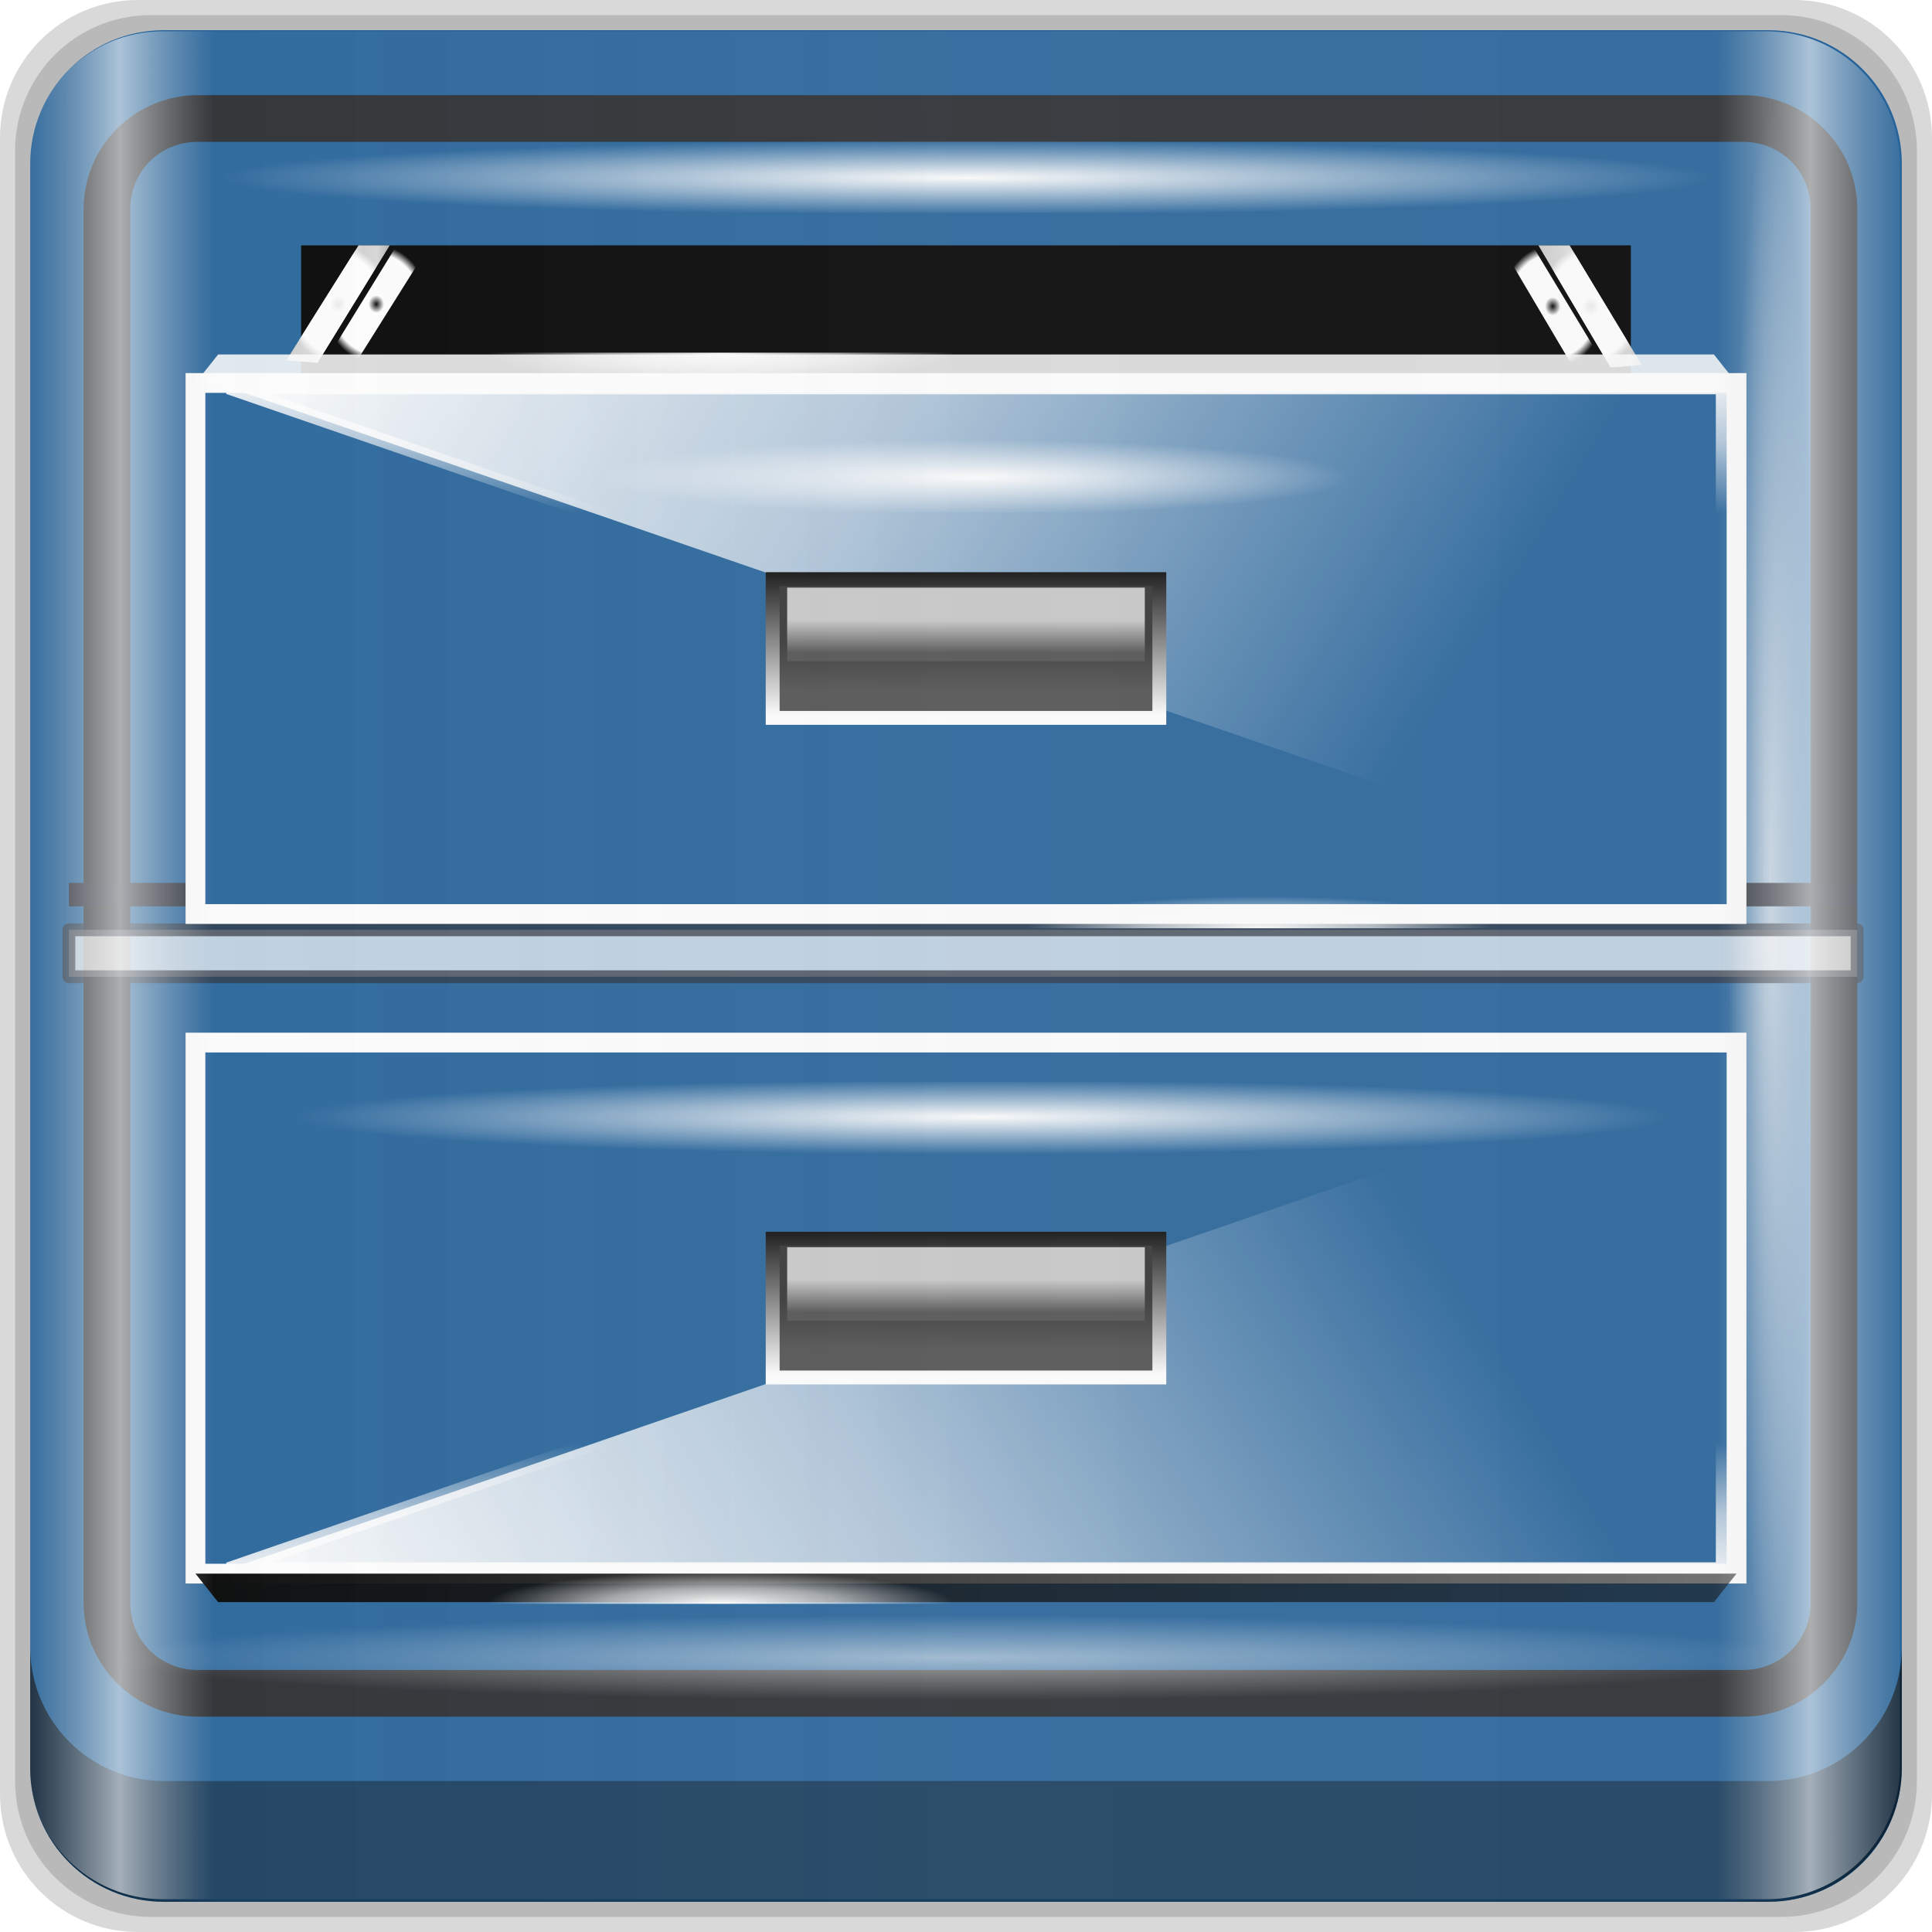 <?xml version="1.0" encoding="UTF-8" standalone="no"?>
<!-- Created with Inkscape (http://www.inkscape.org/) -->

<svg
   xmlns:dc="http://purl.org/dc/elements/1.1/"
   xmlns:cc="http://creativecommons.org/ns#"
   xmlns:rdf="http://www.w3.org/1999/02/22-rdf-syntax-ns#"
   xmlns:svg="http://www.w3.org/2000/svg"
   xmlns="http://www.w3.org/2000/svg"
   xmlns:xlink="http://www.w3.org/1999/xlink"
   xmlns:sodipodi="http://sodipodi.sourceforge.net/DTD/sodipodi-0.dtd"
   xmlns:inkscape="http://www.inkscape.org/namespaces/inkscape"
   width="96"
   height="96"
   id="svg3871"
   version="1.1"
   inkscape:version="0.92.2 5c3e80d, 2017-08-06"
   sodipodi:docname="file-manager-blue.svg">
  <defs
     id="defs3873">
    <linearGradient
       id="linearGradient4589">
      <stop
         id="stop4591"
         offset="0"
         style="stop-color:#f70a0a" />
      <stop
         style="stop-color:#c50e12"
         offset="0.5"
         id="stop4593" />
      <stop
         id="stop4595"
         offset="0.75"
         style="stop-color:#f8a8a8" />
      <stop
         style="stop-color:#fbb5b6"
         offset="0.875"
         id="stop4597" />
      <stop
         id="stop4599"
         offset="1"
         style="stop-color:#fe5762" />
    </linearGradient>
    <linearGradient
       id="linearGradient4583">
      <stop
         style="stop-color:#c80000"
         offset="0"
         id="stop4585" />
      <stop
         style="stop-color:#660000"
         offset="1"
         id="stop4587" />
    </linearGradient>
    <linearGradient
       inkscape:collect="always"
       xlink:href="#linearGradient4188-5"
       id="linearGradient6769"
       x1="2.294"
       y1="17.34"
       x2="95.497"
       y2="17.34"
       gradientUnits="userSpaceOnUse" />
    <linearGradient
       id="linearGradient4188-5">
      <stop
         id="stop4190-0"
         offset="0"
         style="stop-color:#ffffff;stop-opacity:0" />
      <stop
         style="stop-color:#ffffff"
         offset="0.15"
         id="stop4198-3" />
      <stop
         style="stop-color:#ffffff"
         offset="0.85"
         id="stop4196-6" />
      <stop
         id="stop4192-1"
         offset="1"
         style="stop-color:#ffffff;stop-opacity:0" />
    </linearGradient>
    <filter
       color-interpolation-filters="sRGB"
       inkscape:collect="always"
       id="filter6771">
      <feGaussianBlur
         inkscape:collect="always"
         stdDeviation="0.433"
         id="feGaussianBlur6773" />
    </filter>
    <radialGradient
       inkscape:collect="always"
       xlink:href="#linearGradient3888-1-1"
       id="radialGradient6699"
       gradientUnits="userSpaceOnUse"
       gradientTransform="matrix(0.968,0,0,0.055,7.037,-86.605)"
       cx="45.027"
       cy="965.204"
       fx="45.027"
       fy="965.204"
       r="37.208" />
    <linearGradient
       inkscape:collect="always"
       id="linearGradient3888-1-1">
      <stop
         style="stop-color:#ffffff"
         offset="0"
         id="stop3890-3-7" />
      <stop
         style="stop-color:#ffffff;stop-opacity:0"
         offset="1"
         id="stop3892-4-9" />
    </linearGradient>
    <linearGradient
       inkscape:collect="always"
       xlink:href="#linearGradient5712"
       id="linearGradient6677"
       gradientUnits="userSpaceOnUse"
       gradientTransform="matrix(2.379,0,0,1.471,-10.093,-1530.045)"
       x1="23.791"
       y1="1070.81"
       x2="24.548"
       y2="1031.263" />
    <linearGradient
       id="linearGradient5712">
      <stop
         style="stop-color:#cbcbcb"
         offset="0"
         id="stop5714" />
      <stop
         id="stop6775"
         offset="0.5"
         style="stop-color:#ececec" />
      <stop
         style="stop-color:#d0d0d0"
         offset="0.75"
         id="stop6777" />
      <stop
         id="stop6779"
         offset="0.875"
         style="stop-color:#d8d8d8" />
      <stop
         style="stop-color:#b1b1b1"
         offset="1"
         id="stop5716" />
    </linearGradient>
    <linearGradient
       inkscape:collect="always"
       xlink:href="#linearGradient4706"
       id="linearGradient6679"
       gradientUnits="userSpaceOnUse"
       gradientTransform="matrix(5.308,0,0,3.283,-20.184,-3432.62)"
       x1="5.28"
       y1="1046.534"
       x2="20.651"
       y2="1046.534" />
    <linearGradient
       id="linearGradient4706">
      <stop
         id="stop4708"
         offset="0"
         style="stop-color:#646464" />
      <stop
         id="stop4710"
         offset="1"
         style="stop-color:#333333" />
    </linearGradient>
    <linearGradient
       inkscape:collect="always"
       xlink:href="#linearGradient4168"
       id="linearGradient6681"
       gradientUnits="userSpaceOnUse"
       gradientTransform="matrix(2.307,0,0,-1.428,-7.809,1484.891)"
       x1="7.683"
       y1="1031.616"
       x2="36.138"
       y2="1041.616" />
    <linearGradient
       id="linearGradient4168">
      <stop
         style="stop-color:#ffffff"
         offset="0"
         id="stop4170" />
      <stop
         id="stop5563"
         offset="0.5"
         style="stop-color:#ffffff;stop-opacity:0.628" />
      <stop
         style="stop-color:#ffffff;stop-opacity:0"
         offset="1"
         id="stop4172" />
    </linearGradient>
    <linearGradient
       inkscape:collect="always"
       xlink:href="#linearGradient4168"
       id="linearGradient6683"
       gradientUnits="userSpaceOnUse"
       gradientTransform="matrix(2.41,0,0,-1.492,-10.346,1551.155)"
       x1="24.683"
       y1="1031.842"
       x2="24.683"
       y2="1037.031" />
    <linearGradient
       id="linearGradient3638">
      <stop
         style="stop-color:#ffffff"
         offset="0"
         id="stop3640" />
      <stop
         id="stop3642"
         offset="0.5"
         style="stop-color:#ffffff;stop-opacity:0.628" />
      <stop
         style="stop-color:#ffffff;stop-opacity:0"
         offset="1"
         id="stop3644" />
    </linearGradient>
    <linearGradient
       inkscape:collect="always"
       xlink:href="#ButtonShadow"
       id="linearGradient6689"
       gradientUnits="userSpaceOnUse"
       gradientTransform="matrix(2.252,0,0,-0.071,-7.591,1179.192)"
       x1="7.683"
       y1="1041.617"
       x2="41.683"
       y2="1041.617" />
    <linearGradient
       gradientTransform="scale(1.006,0.994)"
       gradientUnits="userSpaceOnUse"
       id="ButtonShadow"
       y2="7.017"
       x2="45.448"
       y1="92.54"
       x1="45.448">
      <stop
         offset="0"
         style="stop-color:#000000"
         id="stop3750" />
      <stop
         offset="1"
         style="stop-color:#000000;stop-opacity:0.588"
         id="stop3752" />
    </linearGradient>
    <linearGradient
       inkscape:collect="always"
       xlink:href="#linearGradient4192"
       id="linearGradient6691"
       gradientUnits="userSpaceOnUse"
       gradientTransform="matrix(2.379,0,0,1.471,-10.093,-1535.393)"
       x1="22.609"
       y1="1043.503"
       x2="22.609"
       y2="1041.616" />
    <linearGradient
       id="linearGradient4192">
      <stop
         style="stop-color:#505050"
         offset="0"
         id="stop4194" />
      <stop
         style="stop-color:#333333"
         offset="1"
         id="stop4196" />
    </linearGradient>
    <linearGradient
       inkscape:collect="always"
       xlink:href="#linearGradient4688"
       id="linearGradient6693"
       gradientUnits="userSpaceOnUse"
       gradientTransform="matrix(2.379,0,0,1.471,-10.093,-1535.393)"
       x1="24.683"
       y1="1038.803"
       x2="24.683"
       y2="1044.428" />
    <linearGradient
       id="linearGradient4688">
      <stop
         id="stop4690"
         offset="0"
         style="stop-color:#000000" />
      <stop
         id="stop4692"
         offset="1"
         style="stop-color:#ffffff" />
    </linearGradient>
    <linearGradient
       inkscape:collect="always"
       xlink:href="#linearGradient4712"
       id="linearGradient6695"
       gradientUnits="userSpaceOnUse"
       gradientTransform="matrix(2.379,0,0,1.471,-10.093,-1535.393)"
       x1="24.683"
       y1="1039.323"
       x2="24.683"
       y2="1042.096" />
    <linearGradient
       id="linearGradient4712">
      <stop
         id="stop4714"
         offset="0"
         style="stop-color:#c8c8c8" />
      <stop
         style="stop-color:#c8c8c8"
         offset="0.554"
         id="stop4720" />
      <stop
         id="stop4716"
         offset="1"
         style="stop-color:#505050" />
    </linearGradient>
    <radialGradient
       inkscape:collect="always"
       xlink:href="#linearGradient4168"
       id="radialGradient6697"
       gradientUnits="userSpaceOnUse"
       gradientTransform="matrix(-2.379,6.8074622e-8,7.577941e-8,0.347,88.217,4.112)"
       cx="22.045"
       cy="27.687"
       fx="22.045"
       fy="27.687"
       r="5.145" />
    <linearGradient
       id="linearGradient3664">
      <stop
         style="stop-color:#ffffff"
         offset="0"
         id="stop3666" />
      <stop
         id="stop3668"
         offset="0.5"
         style="stop-color:#ffffff;stop-opacity:0.628" />
      <stop
         style="stop-color:#ffffff;stop-opacity:0"
         offset="1"
         id="stop3670" />
    </linearGradient>
    <radialGradient
       inkscape:collect="always"
       xlink:href="#linearGradient4168"
       id="radialGradient4367"
       gradientUnits="userSpaceOnUse"
       gradientTransform="matrix(-2.379,6.8074622e-8,7.577941e-8,0.347,116.501,-33.328)"
       cx="22.045"
       cy="27.687"
       fx="22.045"
       fy="27.687"
       r="5.145" />
    <linearGradient
       id="linearGradient3673">
      <stop
         style="stop-color:#ffffff"
         offset="0"
         id="stop3675" />
      <stop
         id="stop3677"
         offset="0.5"
         style="stop-color:#ffffff;stop-opacity:0.628" />
      <stop
         style="stop-color:#ffffff;stop-opacity:0"
         offset="1"
         id="stop3679" />
    </linearGradient>
    <radialGradient
       r="37.208"
       fy="965.204"
       fx="45.027"
       cy="965.204"
       cx="45.027"
       gradientTransform="matrix(0.529,0,0,0.055,26.41,-55.901)"
       gradientUnits="userSpaceOnUse"
       id="radialGradient6571"
       xlink:href="#linearGradient3888-1-1"
       inkscape:collect="always" />
    <linearGradient
       inkscape:collect="always"
       xlink:href="#linearGradient5933"
       id="linearGradient6512"
       gradientUnits="userSpaceOnUse"
       gradientTransform="matrix(1.652,0,0,1.088,7.228,-70.023)"
       x1="24.683"
       y1="1046.799"
       x2="24.683"
       y2="1027.589" />
    <linearGradient
       id="linearGradient5933">
      <stop
         id="stop5935"
         offset="0"
         style="stop-color:#f8f8f8" />
      <stop
         id="stop5937"
         offset="1"
         style="stop-color:#000000" />
    </linearGradient>
    <linearGradient
       inkscape:collect="always"
       xlink:href="#linearGradient5712"
       id="linearGradient6514"
       gradientUnits="userSpaceOnUse"
       gradientTransform="matrix(2.379,0,0,1.471,-10.093,-1531.778)"
       x1="23.791"
       y1="1070.81"
       x2="24.548"
       y2="1031.263" />
    <linearGradient
       id="linearGradient3693">
      <stop
         style="stop-color:#cbcbcb"
         offset="0"
         id="stop3695" />
      <stop
         id="stop3697"
         offset="0.5"
         style="stop-color:#ececec" />
      <stop
         style="stop-color:#d0d0d0"
         offset="0.75"
         id="stop3699" />
      <stop
         id="stop3701"
         offset="0.875"
         style="stop-color:#d8d8d8" />
      <stop
         style="stop-color:#b1b1b1"
         offset="1"
         id="stop3703" />
    </linearGradient>
    <linearGradient
       inkscape:collect="always"
       xlink:href="#linearGradient4706"
       id="linearGradient6516"
       gradientUnits="userSpaceOnUse"
       gradientTransform="matrix(5.308,0,0,3.283,-20.184,-3434.353)"
       x1="5.28"
       y1="1046.534"
       x2="20.651"
       y2="1046.534" />
    <linearGradient
       id="linearGradient3706">
      <stop
         id="stop3708"
         offset="0"
         style="stop-color:#646464" />
      <stop
         id="stop3710"
         offset="1"
         style="stop-color:#333333" />
    </linearGradient>
    <linearGradient
       inkscape:collect="always"
       xlink:href="#linearGradient4168"
       id="linearGradient6518"
       gradientUnits="userSpaceOnUse"
       gradientTransform="matrix(2.184,0,0,1.28,-5.428,-275.078)"
       x1="7.683"
       y1="1031.616"
       x2="36.138"
       y2="1041.616" />
    <linearGradient
       id="linearGradient3713">
      <stop
         style="stop-color:#ffffff"
         offset="0"
         id="stop3715" />
      <stop
         id="stop3717"
         offset="0.5"
         style="stop-color:#ffffff;stop-opacity:0.628" />
      <stop
         style="stop-color:#ffffff;stop-opacity:0"
         offset="1"
         id="stop3719" />
    </linearGradient>
    <linearGradient
       inkscape:collect="always"
       xlink:href="#linearGradient4168"
       id="linearGradient6520"
       gradientUnits="userSpaceOnUse"
       gradientTransform="matrix(2.41,0,0,1.492,-10.346,-1552.888)"
       x1="24.683"
       y1="1031.842"
       x2="24.683"
       y2="1037.031" />
    <linearGradient
       id="linearGradient3722">
      <stop
         style="stop-color:#ffffff"
         offset="0"
         id="stop3724" />
      <stop
         id="stop3726"
         offset="0.5"
         style="stop-color:#ffffff;stop-opacity:0.628" />
      <stop
         style="stop-color:#ffffff;stop-opacity:0"
         offset="1"
         id="stop3728" />
    </linearGradient>
    <linearGradient
       inkscape:collect="always"
       xlink:href="#linearGradient5712"
       id="linearGradient6522"
       gradientUnits="userSpaceOnUse"
       gradientTransform="matrix(2.379,0,0,0.879,-10.093,-921.494)"
       x1="11.969"
       y1="1023.696"
       x2="11.969"
       y2="1031.112" />
    <linearGradient
       id="linearGradient3731">
      <stop
         style="stop-color:#cbcbcb"
         offset="0"
         id="stop3733" />
      <stop
         id="stop3735"
         offset="0.5"
         style="stop-color:#ececec" />
      <stop
         style="stop-color:#d0d0d0"
         offset="0.75"
         id="stop3737" />
      <stop
         id="stop3739"
         offset="0.875"
         style="stop-color:#d8d8d8" />
      <stop
         style="stop-color:#b1b1b1"
         offset="1"
         id="stop3741" />
    </linearGradient>
    <linearGradient
       inkscape:collect="always"
       xlink:href="#linearGradient5712"
       id="linearGradient6524"
       gradientUnits="userSpaceOnUse"
       gradientTransform="matrix(-2.379,0,0,0.914,107.166,-957.157)"
       x1="11.969"
       y1="1023.696"
       x2="11.969"
       y2="1031.112" />
    <linearGradient
       id="linearGradient3744">
      <stop
         style="stop-color:#cbcbcb"
         offset="0"
         id="stop3746" />
      <stop
         id="stop3748"
         offset="0.5"
         style="stop-color:#ececec" />
      <stop
         style="stop-color:#d0d0d0"
         offset="0.75"
         id="stop3751" />
      <stop
         id="stop3753"
         offset="0.875"
         style="stop-color:#d8d8d8" />
      <stop
         style="stop-color:#b1b1b1"
         offset="1"
         id="stop3755" />
    </linearGradient>
    <linearGradient
       inkscape:collect="always"
       xlink:href="#linearGradient4188"
       id="linearGradient6526"
       gradientUnits="userSpaceOnUse"
       gradientTransform="matrix(2.379,0,0,0.079,-10.093,-96.838)"
       x1="7.683"
       y1="1041.617"
       x2="41.683"
       y2="1041.617" />
    <linearGradient
       id="linearGradient4188">
      <stop
         id="stop4190"
         offset="0"
         style="stop-color:#ffffff;stop-opacity:0" />
      <stop
         style="stop-color:#ffffff"
         offset="0.15"
         id="stop4198" />
      <stop
         style="stop-color:#ffffff"
         offset="0.85"
         id="stop4196-8" />
      <stop
         id="stop4192"
         offset="1"
         style="stop-color:#ffffff;stop-opacity:0" />
    </linearGradient>
    <linearGradient
       inkscape:collect="always"
       xlink:href="#linearGradient4192"
       id="linearGradient6528"
       gradientUnits="userSpaceOnUse"
       gradientTransform="matrix(2.252,0,0,1.319,-7.591,-315.566)"
       x1="22.609"
       y1="1043.503"
       x2="22.609"
       y2="1041.616" />
    <linearGradient
       id="linearGradient3764">
      <stop
         style="stop-color:#505050"
         offset="0"
         id="stop3766" />
      <stop
         style="stop-color:#333333"
         offset="1"
         id="stop3768" />
    </linearGradient>
    <linearGradient
       inkscape:collect="always"
       xlink:href="#linearGradient4688"
       id="linearGradient6530"
       gradientUnits="userSpaceOnUse"
       gradientTransform="matrix(2.252,0,0,1.319,-7.591,-315.566)"
       x1="24.683"
       y1="1038.803"
       x2="24.683"
       y2="1044.428" />
    <linearGradient
       id="linearGradient3771">
      <stop
         id="stop3773"
         offset="0"
         style="stop-color:#000000" />
      <stop
         id="stop3775"
         offset="1"
         style="stop-color:#ffffff" />
    </linearGradient>
    <linearGradient
       inkscape:collect="always"
       xlink:href="#linearGradient4712"
       id="linearGradient6532"
       gradientUnits="userSpaceOnUse"
       gradientTransform="matrix(2.252,0,0,1.319,-7.591,-315.566)"
       x1="24.683"
       y1="1039.323"
       x2="24.683"
       y2="1042.096" />
    <linearGradient
       id="linearGradient3778">
      <stop
         id="stop3780"
         offset="0"
         style="stop-color:#c8c8c8" />
      <stop
         style="stop-color:#c8c8c8"
         offset="0.554"
         id="stop3782" />
      <stop
         id="stop3784"
         offset="1"
         style="stop-color:#505050" />
    </linearGradient>
    <radialGradient
       inkscape:collect="always"
       xlink:href="#linearGradient4168"
       id="radialGradient6534"
       gradientUnits="userSpaceOnUse"
       gradientTransform="matrix(-2.379,-6.8074622e-8,7.577941e-8,-0.347,88.217,-5.845)"
       cx="22.045"
       cy="27.687"
       fx="22.045"
       fy="27.687"
       r="5.145" />
    <linearGradient
       id="linearGradient3787">
      <stop
         style="stop-color:#ffffff"
         offset="0"
         id="stop3789" />
      <stop
         id="stop3791"
         offset="0.5"
         style="stop-color:#ffffff;stop-opacity:0.628" />
      <stop
         style="stop-color:#ffffff;stop-opacity:0"
         offset="1"
         id="stop3793" />
    </linearGradient>
    <linearGradient
       y2="46.5"
       x2="90.15"
       y1="46.5"
       x1="5.85"
       gradientTransform="matrix(1.123,0,0,1.056,-4.204,-27.777)"
       gradientUnits="userSpaceOnUse"
       id="linearGradient6614"
       xlink:href="#linearGradient4593-9"
       inkscape:collect="always" />
    <linearGradient
       id="linearGradient4593-9">
      <stop
         style="stop-color:#c6c6c6;stop-opacity:0.149"
         offset="0"
         id="stop4595-1" />
      <stop
         id="stop4597-1"
         offset="0.05"
         style="stop-color:#ffffff" />
      <stop
         style="stop-color:#d4d4d4;stop-opacity:0.122"
         offset="0.1"
         id="stop4599-6" />
      <stop
         id="stop4601-6"
         offset="0.5"
         style="stop-color:#cdcdcd;stop-opacity:0.189" />
      <stop
         style="stop-color:#cacaca;stop-opacity:0.176"
         offset="0.9"
         id="stop4603-1" />
      <stop
         id="stop4605-9"
         offset="0.95"
         style="stop-color:#ffffff" />
      <stop
         style="stop-color:#c8c8c8;stop-opacity:0.176"
         offset="1"
         id="stop4607-7" />
    </linearGradient>
    <radialGradient
       inkscape:collect="always"
       xlink:href="#linearGradient3888-1"
       id="radialGradient6550"
       cx="45.027"
       cy="965.204"
       fx="45.027"
       fy="965.204"
       r="37.208"
       gradientTransform="matrix(1,0,0,0.054,3.9848351e-7,915.057)"
       gradientUnits="userSpaceOnUse" />
    <linearGradient
       inkscape:collect="always"
       id="linearGradient3888-1">
      <stop
         style="stop-color:#ffffff"
         offset="0"
         id="stop3890-3" />
      <stop
         style="stop-color:#ffffff;stop-opacity:0"
         offset="1"
         id="stop3892-4" />
    </linearGradient>
    <linearGradient
       gradientTransform="matrix(1.123,0,0,1.136,-4.199,-29.533)"
       y2="83.625"
       x2="89.75"
       y1="83.625"
       x1="6.25"
       gradientUnits="userSpaceOnUse"
       id="linearGradient4039"
       xlink:href="#linearGradient3832"
       inkscape:collect="always" />
    <linearGradient
       id="linearGradient3832">
      <stop
         id="stop3834"
         offset="0"
         style="stop-color:#000000;stop-opacity:0.578" />
      <stop
         style="stop-color:#ffffff"
         offset="0.05"
         id="stop3842" />
      <stop
         id="stop3846"
         offset="0.1"
         style="stop-color:#000000;stop-opacity:0.667" />
      <stop
         style="stop-color:#000000;stop-opacity:0.498"
         offset="0.5"
         id="stop3840" />
      <stop
         id="stop3844"
         offset="0.9"
         style="stop-color:#000000;stop-opacity:0.646" />
      <stop
         style="stop-color:#ffffff"
         offset="0.95"
         id="stop3848" />
      <stop
         id="stop3836"
         offset="1"
         style="stop-color:#000000;stop-opacity:0.626" />
    </linearGradient>
    <linearGradient
       gradientTransform="matrix(1.123,0,0,1.136,-4.199,-29.533)"
       y2="80.625"
       x2="89.75"
       y1="80.625"
       x1="6.25"
       gradientUnits="userSpaceOnUse"
       id="linearGradient4037"
       xlink:href="#linearGradient3832"
       inkscape:collect="always" />
    <linearGradient
       id="linearGradient3818">
      <stop
         id="stop3820"
         offset="0"
         style="stop-color:#000000;stop-opacity:0.578" />
      <stop
         style="stop-color:#ffffff"
         offset="0.05"
         id="stop3822" />
      <stop
         id="stop3824"
         offset="0.1"
         style="stop-color:#000000;stop-opacity:0.667" />
      <stop
         style="stop-color:#000000;stop-opacity:0.498"
         offset="0.5"
         id="stop3826" />
      <stop
         id="stop3828"
         offset="0.9"
         style="stop-color:#000000;stop-opacity:0.646" />
      <stop
         style="stop-color:#ffffff"
         offset="0.95"
         id="stop3830" />
      <stop
         id="stop3832"
         offset="1"
         style="stop-color:#000000;stop-opacity:0.626" />
    </linearGradient>
    <linearGradient
       inkscape:collect="always"
       xlink:href="#gradient0-3"
       id="linearGradient6510"
       gradientUnits="userSpaceOnUse"
       x1="5.85"
       y1="46.5"
       x2="90.15"
       y2="46.5"
       gradientTransform="matrix(1.123,0,0,1.126,-4.201,-28.587)" />
    <linearGradient
       spreadMethod="pad"
       y2="90.733"
       x2="32.075"
       y1="6.165"
       x1="32.075"
       gradientUnits="userSpaceOnUse"
       gradientTransform="scale(1.005,0.995)"
       id="gradient0-3">
      <stop
         id="stop7-7"
         stop-opacity="1"
         offset="0"
         stop-color="#000000"
         style="stop-color:#6c6c6c" />
      <stop
         style="stop-color:#8e8e8e"
         stop-color="#000000"
         offset="0.5"
         stop-opacity="1"
         id="stop4364" />
      <stop
         id="stop9-4"
         stop-opacity="0.588"
         offset="1"
         stop-color="#000000"
         style="stop-color:#5f5f5f" />
    </linearGradient>
    <linearGradient
       inkscape:collect="always"
       xlink:href="#linearGradient4168"
       id="linearGradient4326"
       gradientUnits="userSpaceOnUse"
       gradientTransform="matrix(2.281,0,0,1.337,-7.83,-334.494)"
       x1="24.683"
       y1="1031.842"
       x2="24.683"
       y2="1037.031" />
    <linearGradient
       inkscape:collect="always"
       xlink:href="#linearGradient4168"
       id="linearGradient4348"
       gradientUnits="userSpaceOnUse"
       gradientTransform="matrix(2.184,0,0,-1.28,-5.428,2425.342)"
       x1="7.683"
       y1="1031.616"
       x2="36.138"
       y2="1041.616" />
    <linearGradient
       inkscape:collect="always"
       xlink:href="#linearGradient4168"
       id="linearGradient4350"
       gradientUnits="userSpaceOnUse"
       gradientTransform="matrix(2.281,0,0,-1.337,-7.83,2484.757)"
       x1="24.683"
       y1="1031.842"
       x2="24.683"
       y2="1037.031" />
    <linearGradient
       inkscape:collect="always"
       xlink:href="#linearGradient4192"
       id="linearGradient4354"
       gradientUnits="userSpaceOnUse"
       gradientTransform="matrix(2.252,0,0,1.319,-7.591,-282.792)"
       x1="22.609"
       y1="1043.503"
       x2="22.609"
       y2="1041.616" />
    <linearGradient
       inkscape:collect="always"
       xlink:href="#linearGradient4688"
       id="linearGradient4356"
       gradientUnits="userSpaceOnUse"
       gradientTransform="matrix(2.252,0,0,1.319,-7.591,-282.792)"
       x1="24.683"
       y1="1038.803"
       x2="24.683"
       y2="1044.428" />
    <linearGradient
       inkscape:collect="always"
       xlink:href="#linearGradient4712"
       id="linearGradient4358"
       gradientUnits="userSpaceOnUse"
       gradientTransform="matrix(2.252,0,0,1.319,-7.591,-282.792)"
       x1="24.683"
       y1="1039.323"
       x2="24.683"
       y2="1042.096" />
    <linearGradient
       inkscape:collect="always"
       xlink:href="#linearGradient4188-5"
       id="linearGradient4366"
       gradientUnits="userSpaceOnUse"
       x1="2.294"
       y1="17.34"
       x2="95.497"
       y2="17.34" />
    <linearGradient
       inkscape:collect="always"
       xlink:href="#linearGradient3731"
       id="linearGradient4235"
       x1="78.686"
       y1="-18.017"
       x2="84.114"
       y2="-18.017"
       gradientUnits="userSpaceOnUse"
       gradientTransform="matrix(0.947,0,0,0.897,1.963,1057.901)" />
    <linearGradient
       inkscape:collect="always"
       xlink:href="#linearGradient3731"
       id="linearGradient4237"
       x1="12.958"
       y1="-18.147"
       x2="18.386"
       y2="-18.147"
       gradientUnits="userSpaceOnUse"
       gradientTransform="matrix(0.947,0,0,0.897,1.963,1057.901)" />
    <linearGradient
       id="linearGradient6139-0">
      <stop
         id="stop6141-2"
         offset="0"
         style="stop-color:#d40000;stop-opacity:1" />
      <stop
         style="stop-color:#eeb3b3;stop-opacity:1"
         offset="0.25"
         id="stop6151-0" />
      <stop
         style="stop-color:#d40000;stop-opacity:1"
         offset="0.5"
         id="stop6147-1" />
      <stop
         id="stop6149-4"
         offset="0.75"
         style="stop-color:#eeb3b3;stop-opacity:1" />
      <stop
         id="stop6143-4"
         offset="1"
         style="stop-color:#d40000;stop-opacity:1" />
    </linearGradient>
    <linearGradient
       gradientTransform="translate(-2.95e-6,1026.52)"
       inkscape:collect="always"
       xlink:href="#linearGradient3832-0-6-1-1"
       id="linearGradient4129"
       x1="1.5"
       y1="88.172"
       x2="94.5"
       y2="88.172"
       gradientUnits="userSpaceOnUse" />
    <linearGradient
       id="linearGradient3832-0-6-1-1">
      <stop
         style="stop-color:#000000;stop-opacity:1;"
         offset="0"
         id="stop3834-6-3-7-1" />
      <stop
         id="stop3872-2-4"
         offset="0.1"
         style="stop-color:#000000;stop-opacity:0.588;" />
      <stop
         style="stop-color:#000000;stop-opacity:0.588;"
         offset="0.9"
         id="stop3844-6-2-7-6" />
      <stop
         style="stop-color:#000000;stop-opacity:1;"
         offset="1"
         id="stop3836-5-0-2-9" />
    </linearGradient>
    <radialGradient
       inkscape:collect="always"
       xlink:href="#linearGradient3888-1-1"
       id="radialGradient7462"
       gradientUnits="userSpaceOnUse"
       gradientTransform="matrix(0.975,0,0,0.049,33.899,1106.686)"
       cx="13.948"
       cy="44.893"
       fx="13.948"
       fy="44.893"
       r="43.199" />
    <radialGradient
       inkscape:collect="always"
       xlink:href="#linearGradient3888-1-1"
       id="radialGradient7464"
       gradientUnits="userSpaceOnUse"
       gradientTransform="matrix(0.888,0,0,0.049,1058.064,-90.168)"
       cx="13.948"
       cy="44.893"
       fx="13.948"
       fy="44.893"
       r="43.199" />
    <linearGradient
       inkscape:collect="always"
       xlink:href="#linearGradient3888-1-1"
       id="linearGradient4767"
       gradientUnits="userSpaceOnUse"
       x1="2.771"
       y1="-28.642"
       x2="50.528"
       y2="14.514" />
    <clipPath
       id="clipPath4156-4-1"
       clipPathUnits="userSpaceOnUse">
      <path
         inkscape:connector-curvature="0"
         id="path4158-0-8"
         d="m 27.046,-55.695 -14.214,13.321 h 0.061 l 15.653,21.771 10.231,-10.546 C 38.562,-32.302 27.468,-54.819 27.046,-55.695 Z M 9.647,-39.383 -5.241,-25.321 15.988,-7.806 26.372,-18.383 Z m 31.491,12.951 -9.741,9.714 8.945,12.458 7.781,-7.555 z m -49.84,4.379 -13.754,12.982 26.283,13.846 0.061,-0.062 -0.123,-0.062 L 13.599,-5.401 -8.702,-22.053 Z m 38.015,7.401 -9.803,9.775 11.579,9.559 7.628,-7.401 -8.669,-11.009 z m 20.187,5.674 -7.383,7.216 6.188,8.542 5.82,-6.137 z m -32.195,6.322 -9.557,9.498 13.662,7.185 7.934,-7.678 z m 23.312,2.374 -7.107,6.938 8.363,6.907 5.361,-5.674 -0.061,-0.092 -0.092,0.123 -6.464,-8.203 z m -8.73,8.542 -7.505,7.339 10.354,5.458 c 1.397,-1.321 5.675,-6.123 5.851,-6.322 z"
         style="opacity:0.6;fill:#ffffff;fill-opacity:1;stroke:none" />
    </clipPath>
    <radialGradient
       r="37.208"
       fy="965.204"
       fx="45.027"
       cy="965.204"
       cx="45.027"
       gradientTransform="matrix(0.995,0,0,0.05,3.219,987.089)"
       gradientUnits="userSpaceOnUse"
       id="radialGradient4314-7"
       xlink:href="#linearGradient3888-1-1"
       inkscape:collect="always" />
    <linearGradient
       y2="1037.031"
       x2="24.683"
       y1="1031.842"
       x1="24.683"
       gradientTransform="matrix(2.41,0,0,1.492,-10.346,-1552.888)"
       gradientUnits="userSpaceOnUse"
       id="linearGradient3734"
       xlink:href="#linearGradient4168"
       inkscape:collect="always" />
    <linearGradient
       gradientUnits="userSpaceOnUse"
       y2="-18.147"
       x2="18.386"
       y1="-18.147"
       x1="12.958"
       id="linearGradient3736"
       xlink:href="#linearGradient5712"
       inkscape:collect="always" />
    <linearGradient
       gradientUnits="userSpaceOnUse"
       y2="-18.017"
       x2="84.114"
       y1="-18.017"
       x1="78.686"
       id="linearGradient3738"
       xlink:href="#linearGradient5712"
       inkscape:collect="always" />
    <radialGradient
       r="5.145"
       fy="27.687"
       fx="22.045"
       cy="27.687"
       cx="22.045"
       gradientTransform="matrix(-2.252,-6.1039025e-8,7.1726993e-8,-0.311,85.462,1052.659)"
       gradientUnits="userSpaceOnUse"
       id="radialGradient4340-5"
       xlink:href="#linearGradient4168"
       inkscape:collect="always" />
    <radialGradient
       gradientUnits="userSpaceOnUse"
       gradientTransform="matrix(0.947,0,0,1.076,1.963,1061.164)"
       r="2.714"
       fy="-18.147"
       fx="15.672"
       cy="-18.147"
       cx="15.672"
       id="radialGradient4247-9"
       xlink:href="#linearGradient4188-5"
       inkscape:collect="always" />
    <radialGradient
       gradientUnits="userSpaceOnUse"
       gradientTransform="matrix(0.947,0,0,1.119,1.963,1061.909)"
       r="2.714"
       fy="-18.017"
       fx="81.4"
       cy="-18.017"
       cx="81.4"
       id="radialGradient4249-7"
       xlink:href="#linearGradient4188-5"
       inkscape:collect="always" />
    <radialGradient
       r="2.714"
       fy="-18.147"
       fx="15.672"
       cy="-18.147"
       cx="15.672"
       gradientTransform="matrix(-1,0,0,-1.201,33.344,-39.932)"
       gradientUnits="userSpaceOnUse"
       id="radialGradient4255-3"
       xlink:href="#linearGradient4188-5"
       inkscape:collect="always" />
    <filter
       height="1.242"
       y="-0.121"
       width="1.29"
       x="-0.145"
       id="filter4299-6"
       inkscape:collect="always">
      <feGaussianBlur
         id="feGaussianBlur4301-1"
         stdDeviation="0.328"
         inkscape:collect="always" />
    </filter>
    <radialGradient
       r="2.714"
       fy="-18.017"
       fx="81.4"
       cy="-18.017"
       cx="81.4"
       gradientTransform="matrix(1,0,0,1.248,-2,4.47)"
       gradientUnits="userSpaceOnUse"
       id="radialGradient4257-2"
       xlink:href="#linearGradient4188-5"
       inkscape:collect="always" />
    <filter
       height="1.238"
       y="-0.119"
       width="1.297"
       x="-0.148"
       id="filter4371-9"
       inkscape:collect="always">
      <feGaussianBlur
         id="feGaussianBlur4373-3"
         stdDeviation="0.336"
         inkscape:collect="always" />
    </filter>
    <radialGradient
       r="37.208"
       fy="965.204"
       fx="45.027"
       cy="965.204"
       cx="45.027"
       gradientTransform="matrix(0.501,0,0,0.05,25.942,1001.971)"
       gradientUnits="userSpaceOnUse"
       id="radialGradient4342-1"
       xlink:href="#linearGradient3888-1-1"
       inkscape:collect="always" />
    <linearGradient
       y2="1041.616"
       x2="36.138"
       y1="1031.616"
       x1="7.683"
       gradientTransform="matrix(2.307,0,0,-1.428,-7.809,1484.891)"
       gradientUnits="userSpaceOnUse"
       id="linearGradient3750"
       xlink:href="#linearGradient4168"
       inkscape:collect="always" />
    <linearGradient
       y2="1037.031"
       x2="24.683"
       y1="1031.842"
       x1="24.683"
       gradientTransform="matrix(2.41,0,0,-1.492,-10.346,1551.155)"
       gradientUnits="userSpaceOnUse"
       id="linearGradient3752"
       xlink:href="#linearGradient4168"
       inkscape:collect="always" />
    <linearGradient
       y2="1041.616"
       x2="22.609"
       y1="1043.503"
       x1="22.609"
       gradientTransform="matrix(2.379,0,0,1.471,-10.093,-1535.393)"
       gradientUnits="userSpaceOnUse"
       id="linearGradient3754"
       xlink:href="#linearGradient4192"
       inkscape:collect="always" />
    <linearGradient
       y2="1044.428"
       x2="24.683"
       y1="1038.803"
       x1="24.683"
       gradientTransform="matrix(2.379,0,0,1.471,-10.093,-1535.393)"
       gradientUnits="userSpaceOnUse"
       id="linearGradient3756"
       xlink:href="#linearGradient4688"
       inkscape:collect="always" />
    <linearGradient
       y2="1042.096"
       x2="24.683"
       y1="1039.323"
       x1="24.683"
       gradientTransform="matrix(2.379,0,0,1.471,-10.093,-1535.393)"
       gradientUnits="userSpaceOnUse"
       id="linearGradient3758"
       xlink:href="#linearGradient4712"
       inkscape:collect="always" />
    <radialGradient
       r="5.145"
       fy="27.687"
       fx="22.045"
       cy="27.687"
       cx="22.045"
       gradientTransform="matrix(-2.252,6.1039025e-8,7.1726993e-8,0.311,85.462,1097.604)"
       gradientUnits="userSpaceOnUse"
       id="radialGradient4360-7"
       xlink:href="#linearGradient4168"
       inkscape:collect="always" />
    <radialGradient
       r="5.145"
       fy="27.687"
       fx="22.045"
       cy="27.687"
       cx="22.045"
       gradientTransform="matrix(-2.252,6.1039025e-8,7.1726993e-8,0.311,112.234,1064.033)"
       gradientUnits="userSpaceOnUse"
       id="radialGradient4362-8"
       xlink:href="#linearGradient4168"
       inkscape:collect="always" />
    <radialGradient
       r="37.208"
       fy="965.204"
       fx="45.027"
       cy="965.204"
       cx="45.027"
       gradientTransform="matrix(0.916,0,0,0.05,7.605,-1130.284)"
       gradientUnits="userSpaceOnUse"
       id="radialGradient4364-4"
       xlink:href="#linearGradient3888-1-1"
       inkscape:collect="always" />
    <linearGradient
       y2="46.5"
       x2="90.15"
       y1="46.5"
       x1="5.85"
       gradientTransform="matrix(1.107,0,0,1.105,-5.183,1023.103)"
       gradientUnits="userSpaceOnUse"
       id="linearGradient4316-5"
       xlink:href="#linearGradient4593-9"
       inkscape:collect="always" />
  </defs>
  <sodipodi:namedview
     id="base"
     pagecolor="#ffffff"
     bordercolor="#666666"
     borderopacity="1.0"
     inkscape:pageopacity="0.0"
     inkscape:pageshadow="2"
     inkscape:zoom="3.7060685"
     inkscape:cx="44.31611"
     inkscape:cy="49.159808"
     inkscape:current-layer="layer1-3"
     showgrid="true"
     inkscape:grid-bbox="true"
     inkscape:document-units="px"
     inkscape:window-width="1280"
     inkscape:window-height="972"
     inkscape:window-x="0"
     inkscape:window-y="23"
     inkscape:window-maximized="1"
     inkscape:showpageshadow="false" />
  <g
     id="layer1"
     inkscape:label="Layer 1"
     inkscape:groupmode="layer"
     transform="translate(0,48)">
    <g
       id="g4274"
       transform="translate(-1.714,-23.429)">
      <path
         transform="matrix(1,0,0,1.026,1.076,4.478)"
         inkscape:connector-curvature="0"
         id="rect6742"
         d="m 10.316,59.466 c -3.298,0 -5.942,-2.649 -5.942,-5.924 l 0,-72.403 c 0,-3.275 2.644,-5.924 5.942,-5.924 l 77.159,0 c 3.298,0 5.942,2.649 5.942,5.924 l 0,72.403 c 0,3.275 -2.644,5.924 -5.942,5.924 l -77.159,0 z m 0.754,-2.359 75.652,0 c 2.32,0 4.203,-1.383 4.203,-3.099 l 0,-73.336 c 0,-1.716 -1.883,-3.099 -4.203,-3.099 l -75.652,0 c -2.32,0 -4.203,1.383 -4.203,3.099 l 0,73.336 c 0,1.716 1.883,3.099 4.203,3.099 z"
         style="opacity:0.475;fill:url(#linearGradient4366);filter:url(#filter6771)" />
      <g
         transform="translate(1.714,-1051.091)"
         id="layer1-3"
         inkscape:label="Livello 1">
        <path
           inkscape:connector-curvature="0"
           id="path3288"
           d="m 89.143,1026.52 -82.286,0 c -3.799,0 -6.857,3.058 -6.857,6.857 l 0,82.286 c 0,3.799 3.058,6.857 6.857,6.857 l 82.286,0 c 3.799,0 6.857,-3.058 6.857,-6.857 l 0,-82.286 c 0,-3.799 -3.058,-6.857 -6.857,-6.857 z"
           style="display:inline;opacity:0.15;fill:#000000;fill-opacity:1;fill-rule:nonzero;stroke:none" />
        <path
           style="display:inline;opacity:0.15;fill:#000000;fill-opacity:1;fill-rule:nonzero;stroke:none"
           d="m 88.5,1027.27 -81,0 c -3.739,0 -6.75,3.01 -6.75,6.75 l 0,81 c 0,3.74 3.011,6.75 6.75,6.75 l 81,0 c 3.74,0 6.75,-3.01 6.75,-6.75 l 0,-81 c 0,-3.74 -3.01,-6.75 -6.75,-6.75 z"
           id="path4085"
           inkscape:connector-curvature="0" />
        <path
           inkscape:connector-curvature="0"
           id="rect4251-1"
           d="m 87.857,1028.02 -79.714,0 c -3.68,0 -6.643,2.963 -6.643,6.643 l 0,79.714 c 0,3.68 2.963,6.643 6.643,6.643 l 79.714,0 c 3.68,0 6.643,-2.963 6.643,-6.643 l 0,-79.714 c 0,-3.68 -2.963,-6.643 -6.643,-6.643 z"
           style="display:inline;fill:#25639a;fill-opacity:1;fill-rule:nonzero;stroke:none" />
        <path
           style="color:#000000;font-style:normal;font-variant:normal;font-weight:normal;font-stretch:normal;font-size:medium;line-height:normal;font-family:Sans;-inkscape-font-specification:Sans;text-indent:0;text-align:start;text-decoration:none;text-decoration-line:none;letter-spacing:normal;word-spacing:normal;text-transform:none;direction:ltr;writing-mode:lr-tb;baseline-shift:baseline;text-anchor:start;display:inline;overflow:visible;visibility:visible;fill:#282b2f;fill-opacity:1;stroke:none;stroke-width:2.376;marker:none;enable-background:accumulate"
           d="m 9.825,1031.249 c -3.117,0 -5.668,2.539 -5.668,5.646 l 0,69.278 c 0,3.107 2.551,5.646 5.668,5.646 l 76.792,0 c 3.117,0 5.668,-2.539 5.668,-5.646 l 0,-69.278 c 0,-3.107 -2.551,-5.646 -5.668,-5.646 z m 0,2.319 76.792,0 c 1.888,0 3.352,1.48 3.352,3.327 l 0,69.278 c 0,1.847 -1.464,3.327 -3.352,3.327 l -76.792,0 c -1.888,0 -3.352,-1.48 -3.352,-3.327 l 0,-69.278 c 0,-1.847 1.464,-3.327 3.352,-3.327 z"
           id="path4989"
           inkscape:connector-curvature="0" />
        <path
           id="path4118"
           d="m 1.5,1108.363 0,6 c 0,3.68 2.976,6.656 6.656,6.656 l 79.688,0 c 3.68,0 6.656,-2.976 6.656,-6.656 l 0,-6 c 0,3.68 -2.976,6.656 -6.656,6.656 l -79.688,0 c -3.68,0 -6.656,-2.976 -6.656,-6.656 z"
           style="display:inline;opacity:0.658;fill:url(#linearGradient4129);fill-opacity:1;fill-rule:nonzero;stroke:none"
           inkscape:connector-curvature="0" />
        <rect
           ry="4.25"
           rx="0"
           y="1106.77"
           x="5.375"
           height="4.25"
           width="84.25"
           id="rect4131"
           style="opacity:0.55;fill:url(#radialGradient7462);fill-opacity:1;stroke:none" />
        <rect
           transform="matrix(0,1,-1,0,0,0)"
           style="opacity:0.669;fill:url(#radialGradient7464);fill-opacity:1;stroke:none"
           id="rect4141"
           width="76.75"
           height="4.25"
           x="1032.08"
           y="-90.085"
           rx="0"
           ry="4.25" />
        <rect
           y="1072.722"
           x="3.423"
           height="2.331"
           width="88.856"
           id="rect3816-1"
           style="opacity:0.7;fill:#ffffff;fill-opacity:1;stroke:#272c36;stroke-width:0.638;stroke-linejoin:round;stroke-miterlimit:4;stroke-dasharray:none;stroke-opacity:1" />
        <rect
           style="fill:#272c36;fill-opacity:1;stroke:none"
           id="rect3814-0"
           width="88.856"
           height="1.165"
           x="3.423"
           y="1070.391" />
        <rect
           y="1033.382"
           x="10.995"
           height="3.712"
           width="74.01"
           id="rect6540-6"
           style="fill:url(#radialGradient4314-7);fill-opacity:1;stroke:none" />
        <rect
           y="1038.712"
           x="14.963"
           height="30.472"
           width="66.074"
           id="rect3151-2"
           style="fill:url(#linearGradient6512);fill-opacity:1;stroke:none" />
        <rect
           style="fill:#25639a;fill-opacity:1;stroke:#fefefe;stroke-width:0.982;stroke-miterlimit:4;stroke-dasharray:none;stroke-opacity:1"
           id="rect3163-0"
           width="76.576"
           height="26.388"
           x="9.712"
           y="1045.55" />
        <path
           inkscape:connector-curvature="0"
           style="fill:url(#linearGradient6518);fill-opacity:1;stroke:url(#linearGradient4326);stroke-width:0.699;stroke-miterlimit:4;stroke-dasharray:none;stroke-opacity:1"
           d="m 11.351,1045.764 74.258,0 0,25.607 z"
           id="path3165-6"
           sodipodi:nodetypes="cccc" />
        <path
           inkscape:connector-curvature="0"
           style="color:#000000;font-style:normal;font-variant:normal;font-weight:normal;font-stretch:normal;font-size:medium;line-height:normal;font-family:'A.C.M.E. Secret Agent';-inkscape-font-specification:'A.C.M.E. Secret Agent';text-indent:0;text-align:start;text-decoration:none;text-decoration-line:none;letter-spacing:normal;word-spacing:normal;text-transform:none;direction:ltr;writing-mode:lr-tb;text-anchor:start;display:inline;overflow:visible;visibility:visible;fill:url(#linearGradient4237);fill-opacity:1;stroke:none;stroke-width:0.7;marker:none;enable-background:accumulate"
           d="m 17.817,1038.708 -3.589,5.72 1.548,0.123 3.589,-5.839 -1.548,0 z"
           id="path3167-1"
           sodipodi:nodetypes="ccccc" />
        <path
           inkscape:connector-curvature="0"
           sodipodi:nodetypes="ccccc"
           id="path3169-5"
           d="m 77.99,1038.708 3.589,5.947 -1.548,0.128 -3.589,-6.07 1.548,0 z"
           style="color:#000000;font-style:normal;font-variant:normal;font-weight:normal;font-stretch:normal;font-size:medium;line-height:normal;font-family:'A.C.M.E. Secret Agent';-inkscape-font-specification:'A.C.M.E. Secret Agent';text-indent:0;text-align:start;text-decoration:none;text-decoration-line:none;letter-spacing:normal;word-spacing:normal;text-transform:none;direction:ltr;writing-mode:lr-tb;text-anchor:start;display:inline;overflow:visible;visibility:visible;fill:url(#linearGradient4235);fill-opacity:1;stroke:none;stroke-width:0.7;marker:none;enable-background:accumulate" />
        <path
           inkscape:connector-curvature="0"
           style="fill:#ffffff;fill-opacity:0.86;stroke:none"
           d="m 10.839,1044.134 74.324,-3e-4 1.125,1.417 -76.576,0 z"
           id="path3171-5"
           sodipodi:nodetypes="ccccc" />
        <rect
           style="fill:url(#linearGradient6528);fill-opacity:1;stroke:url(#linearGradient6530);stroke-width:0.69;stroke-miterlimit:4;stroke-dasharray:none"
           id="rect3173-4"
           width="19.212"
           height="6.894"
           x="38.394"
           y="1055.297" />
        <rect
           y="1055.719"
           x="39.114"
           height="3.658"
           width="17.771"
           id="rect3175-7"
           style="fill:url(#linearGradient6532);fill-opacity:1;stroke:none" />
        <path
           inkscape:connector-curvature="0"
           style="fill:url(#radialGradient4340-5);fill-opacity:1;stroke:none"
           d="m 47.398,1044.047 c 0,0.883 -5.188,1.6 -11.587,1.6 -6.399,0 -11.587,-0.717 -11.587,-1.6 z"
           id="path3179-6"
           sodipodi:nodetypes="cscc" />
        <path
           sodipodi:nodetypes="ccccc"
           id="path4239-5"
           d="m 17.817,1038.708 -3.589,5.72 1.548,0.123 3.589,-5.839 -1.548,0 z"
           style="color:#000000;font-style:normal;font-variant:normal;font-weight:normal;font-stretch:normal;font-size:medium;line-height:normal;font-family:'A.C.M.E. Secret Agent';-inkscape-font-specification:'A.C.M.E. Secret Agent';text-indent:0;text-align:start;text-decoration:none;text-decoration-line:none;letter-spacing:normal;word-spacing:normal;text-transform:none;direction:ltr;writing-mode:lr-tb;text-anchor:start;display:inline;overflow:visible;visibility:visible;fill:url(#radialGradient4247-9);fill-opacity:1;stroke:none;stroke-width:0.7;marker:none;enable-background:accumulate"
           inkscape:connector-curvature="0" />
        <path
           style="color:#000000;font-style:normal;font-variant:normal;font-weight:normal;font-stretch:normal;font-size:medium;line-height:normal;font-family:'A.C.M.E. Secret Agent';-inkscape-font-specification:'A.C.M.E. Secret Agent';text-indent:0;text-align:start;text-decoration:none;text-decoration-line:none;letter-spacing:normal;word-spacing:normal;text-transform:none;direction:ltr;writing-mode:lr-tb;text-anchor:start;display:inline;overflow:visible;visibility:visible;fill:url(#radialGradient4249-7);fill-opacity:1;stroke:none;stroke-width:0.7;marker:none;enable-background:accumulate"
           d="m 77.99,1038.708 3.589,5.947 -1.548,0.128 -3.589,-6.07 1.548,0 z"
           id="path4241-6"
           sodipodi:nodetypes="ccccc"
           inkscape:connector-curvature="0" />
        <path
           inkscape:connector-curvature="0"
           style="color:#000000;font-style:normal;font-variant:normal;font-weight:normal;font-stretch:normal;font-size:medium;line-height:normal;font-family:'A.C.M.E. Secret Agent';-inkscape-font-specification:'A.C.M.E. Secret Agent';text-indent:0;text-align:start;text-decoration:none;text-decoration-line:none;letter-spacing:normal;word-spacing:normal;text-transform:none;direction:ltr;writing-mode:lr-tb;text-anchor:start;display:inline;overflow:visible;visibility:visible;fill:url(#radialGradient4255-3);fill-opacity:1;stroke:none;stroke-width:0.7;marker:none;filter:url(#filter4299-6);enable-background:accumulate"
           d="m 16.594,-14.888 3.792,-6.379 -1.636,-0.137 -3.792,6.512 1.636,0 z"
           id="path4251-9"
           sodipodi:nodetypes="ccccc"
           transform="matrix(0.947,0,0,0.897,1.963,1057.901)" />
        <path
           inkscape:connector-curvature="0"
           sodipodi:nodetypes="ccccc"
           id="path4253-3"
           d="m 78.322,-21.405 3.792,6.632 -1.636,0.143 -3.792,-6.77 1.636,0 z"
           style="color:#000000;font-style:normal;font-variant:normal;font-weight:normal;font-stretch:normal;font-size:medium;line-height:normal;font-family:'A.C.M.E. Secret Agent';-inkscape-font-specification:'A.C.M.E. Secret Agent';text-indent:0;text-align:start;text-decoration:none;text-decoration-line:none;letter-spacing:normal;word-spacing:normal;text-transform:none;direction:ltr;writing-mode:lr-tb;text-anchor:start;display:inline;overflow:visible;visibility:visible;fill:url(#radialGradient4257-2);fill-opacity:1;stroke:none;stroke-width:0.7;marker:none;filter:url(#filter4371-9);enable-background:accumulate"
           transform="matrix(0.947,0,0,0.897,1.963,1057.901)" />
        <rect
           y="1048.264"
           x="29.857"
           height="3.712"
           width="37.26"
           id="rect6552-7"
           style="fill:url(#radialGradient4342-1);fill-opacity:1;stroke:none;stroke-width:0.924" />
        <rect
           y="-1104.713"
           x="9.712"
           height="26.388"
           width="76.576"
           id="rect6657-5"
           style="fill:#25639a;fill-opacity:1;stroke:#fefefe;stroke-width:0.982;stroke-miterlimit:4;stroke-dasharray:none;stroke-opacity:1"
           transform="scale(1,-1)" />
        <path
           sodipodi:nodetypes="cccc"
           id="path6659-2"
           d="m 11.351,1104.499 74.258,0 0,-25.607 z"
           style="fill:url(#linearGradient4348);fill-opacity:1;stroke:url(#linearGradient4350);stroke-width:0.699;stroke-miterlimit:4;stroke-dasharray:none;stroke-opacity:1"
           inkscape:connector-curvature="0" />
        <path
           sodipodi:nodetypes="ccccc"
           id="path6665-5"
           d="m 10.839,1106.129 74.324,3e-4 1.125,-1.417 -76.576,0 z"
           style="fill:url(#linearGradient6689);fill-opacity:1;stroke:none"
           inkscape:connector-curvature="0" />
        <rect
           y="1088.072"
           x="38.394"
           height="6.894"
           width="19.212"
           id="rect6667-4"
           style="fill:url(#linearGradient4354);fill-opacity:1;stroke:url(#linearGradient4356);stroke-width:0.69;stroke-miterlimit:4;stroke-dasharray:none" />
        <rect
           style="fill:url(#linearGradient4358);fill-opacity:1;stroke:none"
           id="rect6669-7"
           width="17.771"
           height="3.658"
           x="39.114"
           y="1088.494" />
        <path
           sodipodi:nodetypes="cscc"
           id="path6671-4"
           d="m 47.398,1106.216 c 0,-0.884 -5.188,-1.6 -11.587,-1.6 -6.399,0 -11.587,0.717 -11.587,1.6 z"
           style="fill:url(#radialGradient4360-7);fill-opacity:1;stroke:none"
           inkscape:connector-curvature="0" />
        <path
           inkscape:connector-curvature="0"
           style="fill:url(#radialGradient4362-8);fill-opacity:1;stroke:none"
           d="m 74.17,1072.646 c 0,-0.884 -5.188,-1.6 -11.587,-1.6 -6.399,0 -11.587,0.717 -11.587,1.6 z"
           id="path4365-4"
           sodipodi:nodetypes="cscc" />
        <rect
           transform="scale(1,-1)"
           style="fill:url(#radialGradient4364-4);fill-opacity:1;stroke:none;stroke-width:0.924"
           id="rect6673-3"
           width="68.169"
           height="3.712"
           x="14.767"
           y="-1083.991" />
        <path
           inkscape:connector-curvature="0"
           id="rect2419-1-0"
           d="M 87.77,1028.075 H 8.096 c -3.678,0 -6.639,2.957 -6.639,6.63 v 79.557 c 0,3.673 2.961,6.63 6.639,6.63 H 87.77 c 3.678,0 6.64,-2.957 6.64,-6.63 v -79.557 c 0,-3.673 -2.961,-6.63 -6.64,-6.63 z"
           style="display:inline;opacity:0.617;fill:url(#linearGradient4316-5);fill-opacity:1;fill-rule:nonzero;stroke:none;stroke-width:1.016" />
      </g>
    </g>
  </g>
</svg>
